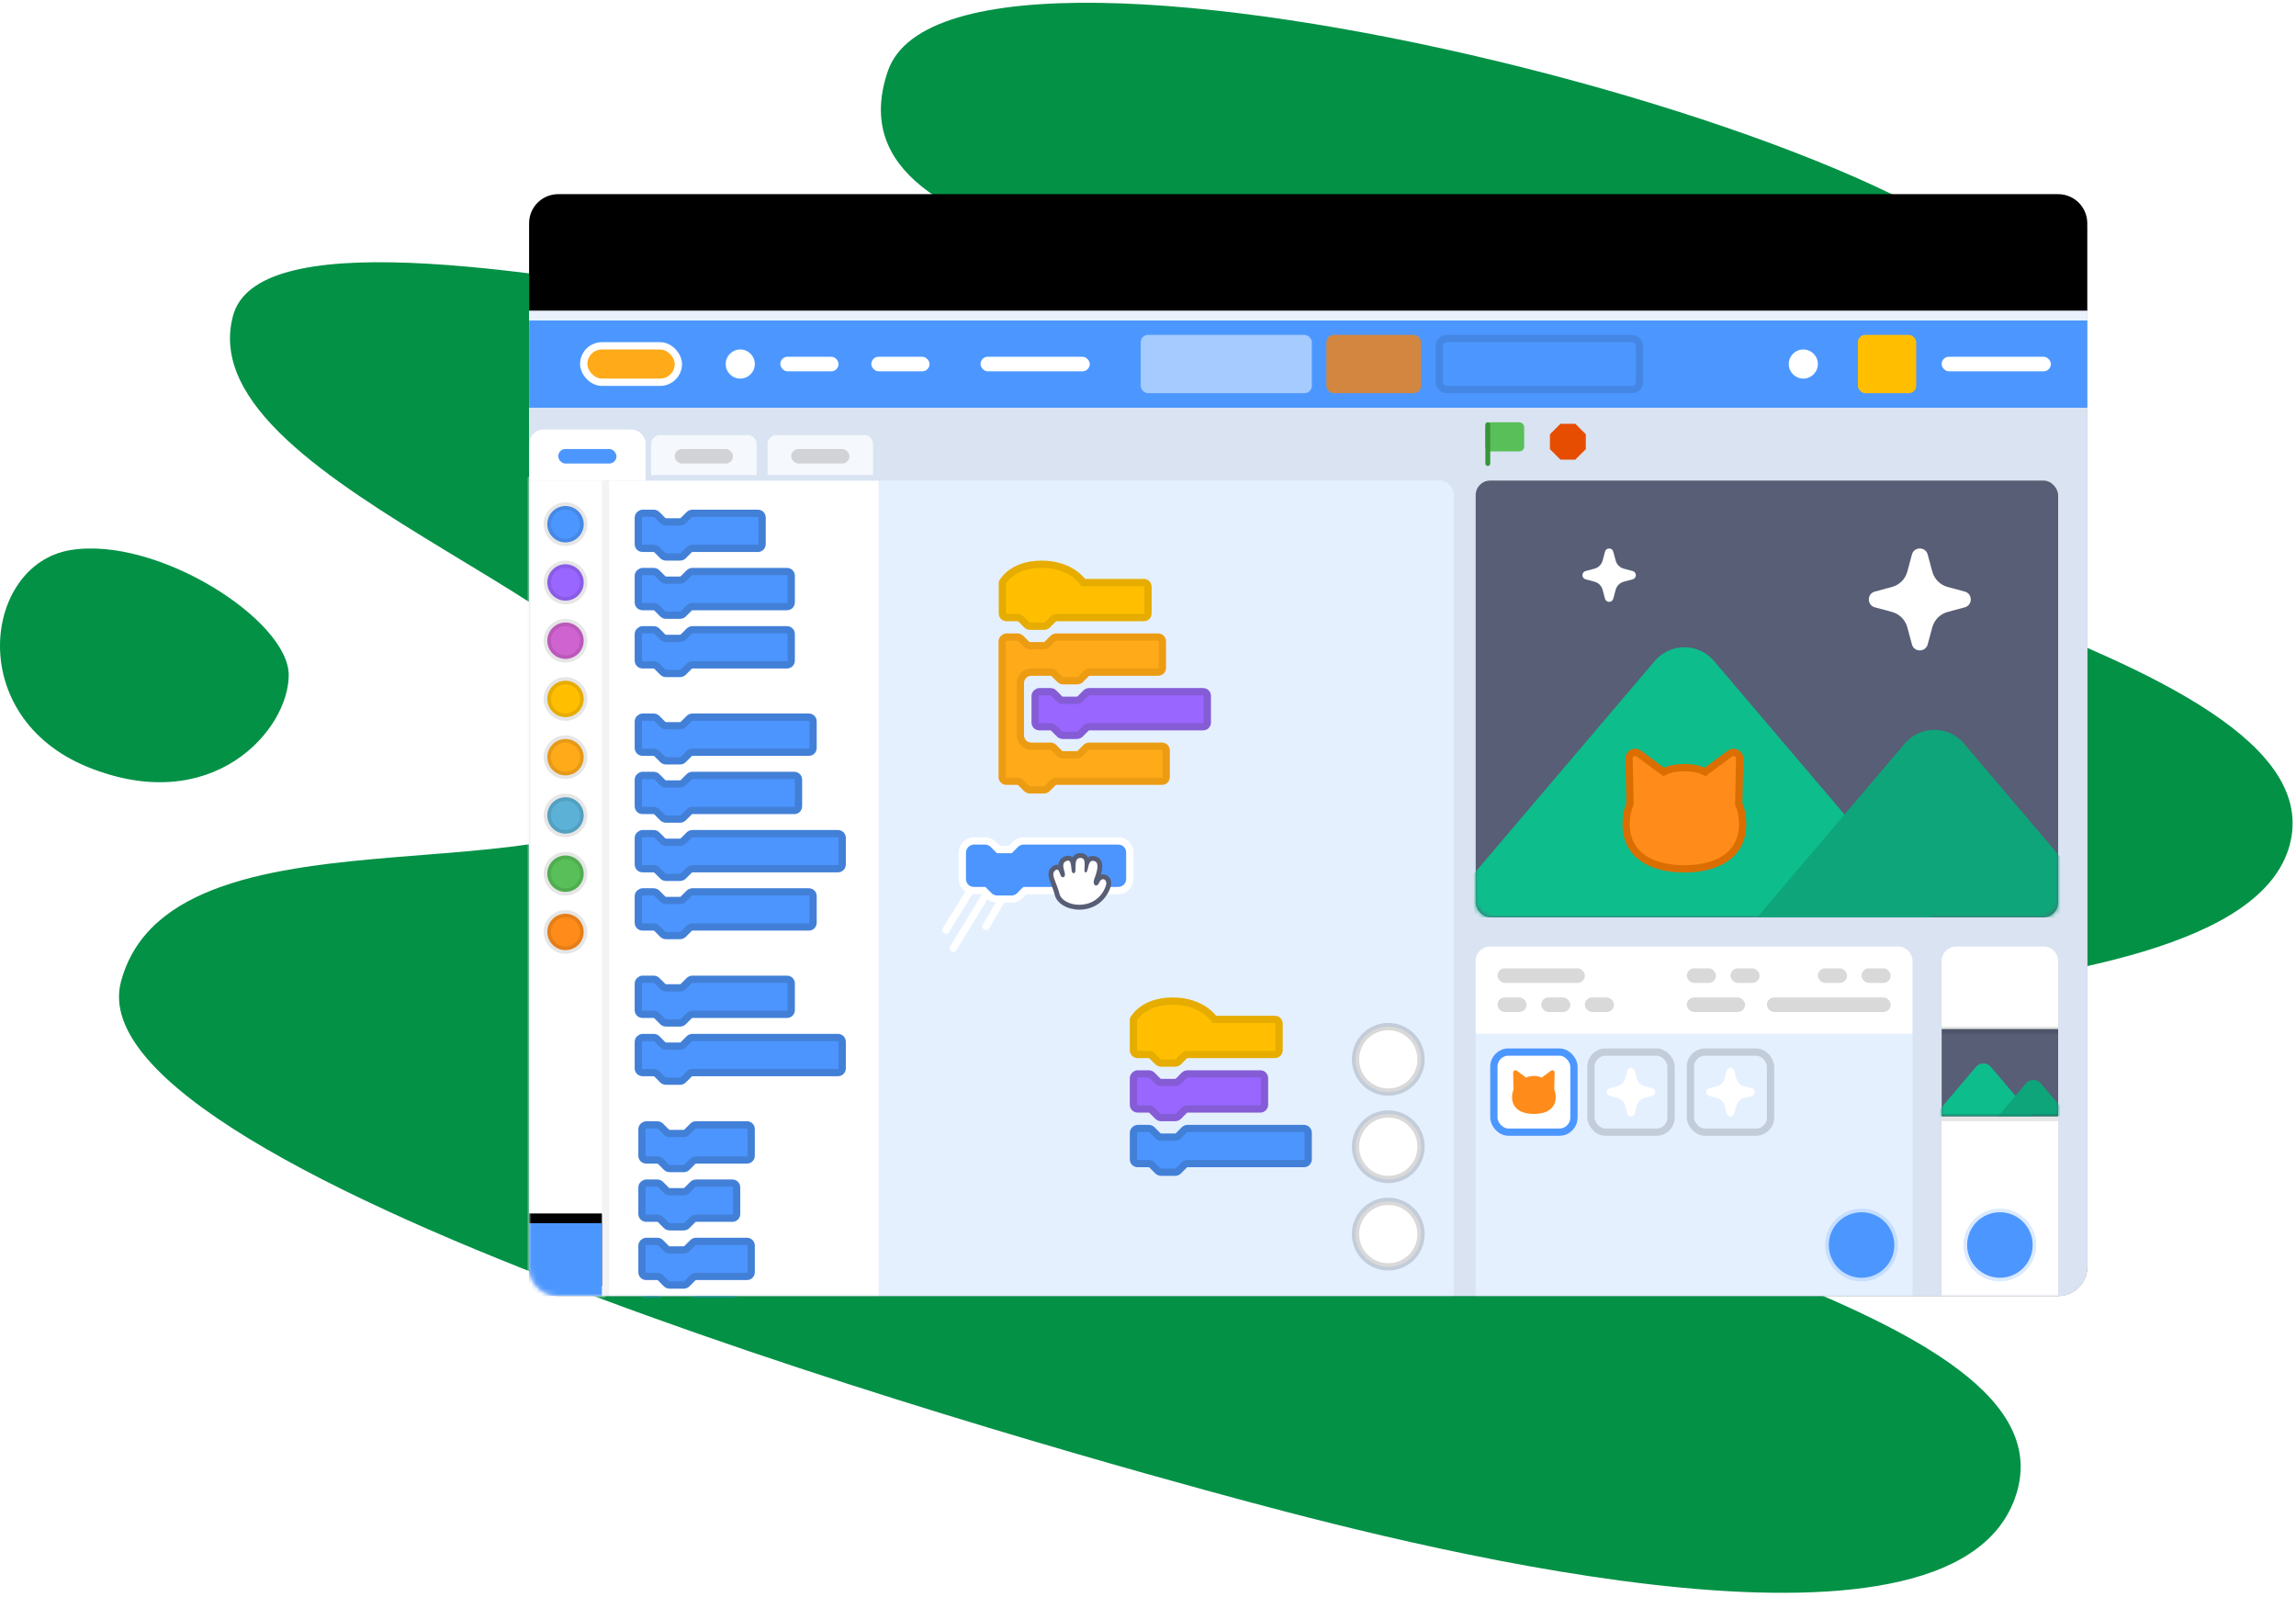 <?xml version="1.0" encoding="utf-8"?>
<svg viewBox="0 0 473 329" width="473" height="329" xmlns="http://www.w3.org/2000/svg">
  <defs>
    <filter x="-9.3%" y="-13.3%" width="118.7%" height="126.7%" filterUnits="objectBoundingBox" id="filter-2">
      <feMorphology radius="2" operator="dilate" in="SourceAlpha" result="shadowSpreadOuter1"/>
      <feOffset dx="0" dy="0" in="shadowSpreadOuter1" result="shadowOffsetOuter1"/>
      <feGaussianBlur stdDeviation="8" in="shadowOffsetOuter1" result="shadowBlurOuter1"/>
      <feColorMatrix values="0 0 0 0 0   0 0 0 0 0   0 0 0 0 0  0 0 0 0.2 0" type="matrix" in="shadowBlurOuter1"/>
    </filter>
    <filter x="-6.7%" y="-20.0%" width="113.3%" height="126.7%" filterUnits="objectBoundingBox" id="filter-7">
      <feOffset dx="0" dy="-2" in="SourceAlpha" result="shadowOffsetOuter1"/>
      <feColorMatrix values="0 0 0 0 0.298   0 0 0 0 0.592   0 0 0 0 1  0 0 0 0.2 0" type="matrix" in="shadowOffsetOuter1"/>
    </filter>
    <filter x="-0.3%" y="-4.2%" width="100.6%" height="108.3%" filterUnits="objectBoundingBox" id="filter-15">
      <feOffset dx="0" dy="-2" in="SourceAlpha" result="shadowOffsetInner1"/>
      <feComposite in="shadowOffsetInner1" in2="SourceAlpha" operator="arithmetic" k2="-1" k3="1" result="shadowInnerInner1"/>
      <feColorMatrix values="0 0 0 0 0   0 0 0 0 0   0 0 0 0 0  0 0 0 0.15 0" type="matrix" in="shadowInnerInner1"/>
    </filter>
  </defs>
  <g id="Page-1" stroke="none" stroke-width="1" fill="none" fill-rule="evenodd">
    <g id="V1_Ideas-Page" transform="translate(-102, -2259)">
      <g id="Starter-Projects" transform="translate(102, 2259)">
        <g id="starter-projects-illustration">
          <path d="M182.884,14.707 C197.038,-27.092 425.475,34.117 417.181,65.068 C408.888,96.018 350.226,64.396 343.658,88.909 C337.089,113.422 482.794,132.68 471.701,174.082 C460.607,215.484 310.146,200.041 303.224,225.873 C296.303,251.706 426.458,266.547 415.643,306.909 C404.828,347.271 295.116,319.573 257.371,309.459 C219.626,299.345 14.078,242.721 24.93,202.218 C35.783,161.716 128.718,188.99 137,158.082 C145.282,127.174 38.314,101.217 48,65.068 C57.686,28.919 253.92,95.003 259.832,72.938 C265.745,50.872 168.73,56.505 182.884,14.707 Z M18.144,158.051 C-7.486,147.671 -3.376,116.341 14.445,113.342 C32.266,110.343 59.48,127.742 59.48,139.077 C59.48,150.413 43.775,168.43 18.144,158.051 Z" id="Path-15" style="fill: rgb(3, 145, 70);"/>
          <g id="Editor" transform="translate(109, 42)">
            <g id="Rectangle">
              <rect x="0" y="0" width="321" height="225" rx="6" transform="matrix(1, 0, 0, 1, 0, 0)" fill="black" fill-opacity="1" filter="url(#filter-2)"/>
              <rect x="0" y="0" width="321" height="225" rx="6" transform="matrix(1, 0, 0, 1, 0, 0)" fill="#FFFFFF" fill-rule="evenodd"/>
            </g>
            <g transform="translate(0, 42)">
              <mask id="mask-4" fill="white">
                <path d="M0,0 L321,0 L321,177.002 C321,180.315 318.321,183 314.998,183 L6.002,183 C2.687,183 0,180.307 0,177.002 L0,0 Z" transform="matrix(1, 0, 0, 1, 0, 0)"/>
              </mask>
              <path d="M0,0 L321,0 L321,177.002 C321,180.315 318.321,183 314.998,183 L6.002,183 C2.687,183 0,180.307 0,177.002 L0,0 Z" id="Editor-Container" transform="matrix(1, 0, 0, 1, 0, 0)" fill="#D9E3F2"/>
              <g id="Blocks" mask="url(#mask-4)">
                <g transform="translate(0, 4.5)">
                  <path d="M0,10.5 L187.5,10.5 C189.157,10.5 190.5,11.843 190.5,13.5 L190.5,178.5 L0,178.5 L0,10.5 Z" id="Workspace" stroke="none" fill="#E5F0FF"/>
                  <circle id="Add-Sprite" stroke-opacity="0.15" stroke="#000000" stroke-width="1.5" fill="#FFFFFF" cx="177" cy="165.75" r="6.75"/>
                  <circle id="Add-Sprite-Copy-2" stroke-opacity="0.15" stroke="#000000" stroke-width="1.5" fill="#FFFFFF" cx="177" cy="147.75" r="6.75"/>
                  <circle id="Add-Sprite-Copy-3" stroke-opacity="0.15" stroke="#000000" stroke-width="1.5" fill="#FFFFFF" cx="177" cy="129.75" r="6.75"/>
                  <g id="Block-Menu" stroke="none" stroke-width="1" fill="none" transform="translate(0, 10.5)">
                    <rect id="Blocks-Menu" fill="#FFFFFF" x="0" y="0" width="72" height="168"/>
                    <path d="M23.386,6.75 L25.665,6.75 C25.918,6.75 26.171,6.877 26.297,7.004 L27.563,8.271 C27.69,8.398 27.943,8.525 28.196,8.525 L31.108,8.525 C31.361,8.525 31.614,8.398 31.74,8.271 L33.006,7.004 C33.133,6.877 33.386,6.75 33.639,6.75 L47.116,6.75 C47.622,6.75 48.002,7.13 48.002,7.637 L48.002,13.088 C48.002,13.595 47.622,13.975 47.116,13.975 L33.639,13.975 C33.386,13.975 33.133,14.102 33.006,14.229 L31.74,15.496 C31.614,15.623 31.361,15.75 31.108,15.75 L28.196,15.75 C27.943,15.75 27.69,15.623 27.563,15.496 L26.297,14.229 C26.171,14.102 25.918,13.975 25.665,13.975 L23.386,13.975 C22.88,13.975 22.5,13.595 22.5,13.088 L22.5,7.637 C22.5,7.13 23.006,6.75 23.386,6.75 Z" id="Shape" stroke="#4280D7" stroke-width="1.5" fill="#4C95FF" fill-rule="nonzero"/>
                    <path d="M24.136,132.75 L26.415,132.75 C26.668,132.75 26.921,132.877 27.047,133.004 L28.313,134.271 C28.44,134.398 28.693,134.525 28.946,134.525 L31.858,134.525 C32.111,134.525 32.364,134.398 32.49,134.271 L33.756,133.004 C33.883,132.877 34.136,132.75 34.389,132.75 L44.866,132.75 C45.372,132.75 45.752,133.13 45.752,133.637 L45.752,139.088 C45.752,139.595 45.372,139.975 44.866,139.975 L34.389,139.975 C34.136,139.975 33.883,140.102 33.756,140.229 L32.49,141.496 C32.364,141.623 32.111,141.75 31.858,141.75 L28.946,141.75 C28.693,141.75 28.44,141.623 28.313,141.496 L27.047,140.229 C26.921,140.102 26.668,139.975 26.415,139.975 L24.136,139.975 C23.63,139.975 23.25,139.595 23.25,139.088 L23.25,133.637 C23.25,133.13 23.756,132.75 24.136,132.75 Z" id="Shape-Copy-4" stroke="#4280D7" stroke-width="1.5" fill="#4C95FF" fill-rule="nonzero"/>
                    <path d="M24.136,156.75 L26.415,156.75 C26.668,156.75 26.921,156.877 27.047,157.004 L28.313,158.271 C28.44,158.398 28.693,158.525 28.946,158.525 L31.858,158.525 C32.111,158.525 32.364,158.398 32.49,158.271 L33.756,157.004 C33.883,156.877 34.136,156.75 34.389,156.75 L44.866,156.75 C45.372,156.75 45.752,157.13 45.752,157.637 L45.752,163.088 C45.752,163.595 45.372,163.975 44.866,163.975 L34.389,163.975 C34.136,163.975 33.883,164.102 33.756,164.229 L32.49,165.496 C32.364,165.623 32.111,165.75 31.858,165.75 L28.946,165.75 C28.693,165.75 28.44,165.623 28.313,165.496 L27.047,164.229 C26.921,164.102 26.668,163.975 26.415,163.975 L24.136,163.975 C23.63,163.975 23.25,163.595 23.25,163.088 L23.25,157.637 C23.25,157.13 23.756,156.75 24.136,156.75 Z" id="Shape-Copy-6" stroke="#4280D7" stroke-width="1.5" fill="#4C95FF" fill-rule="nonzero"/>
                    <path d="M24.136,144.75 L26.415,144.75 C26.668,144.75 26.921,144.877 27.047,145.004 L28.313,146.271 C28.44,146.398 28.693,146.525 28.946,146.525 L31.858,146.525 C32.111,146.525 32.364,146.398 32.49,146.271 L33.756,145.004 C33.883,144.877 34.136,144.75 34.389,144.75 L41.866,144.75 C42.372,144.75 42.752,145.13 42.752,145.637 L42.752,151.088 C42.752,151.595 42.372,151.975 41.866,151.975 L34.389,151.975 C34.136,151.975 33.883,152.102 33.756,152.229 L32.49,153.496 C32.364,153.623 32.111,153.75 31.858,153.75 L28.946,153.75 C28.693,153.75 28.44,153.623 28.313,153.496 L27.047,152.229 C26.921,152.102 26.668,151.975 26.415,151.975 L24.136,151.975 C23.63,151.975 23.25,151.595 23.25,151.088 L23.25,145.637 C23.25,145.13 23.756,144.75 24.136,144.75 Z" id="Shape-Copy-5" stroke="#4280D7" stroke-width="1.5" fill="#4C95FF" fill-rule="nonzero"/>
                    <path d="M24.136,168.75 L26.415,168.75 C26.668,168.75 26.921,168.877 27.047,169.004 L28.313,170.271 C28.44,170.398 28.693,170.525 28.946,170.525 L31.858,170.525 C32.111,170.525 32.364,170.398 32.49,170.271 L33.756,169.004 C33.883,168.877 34.136,168.75 34.389,168.75 L41.866,168.75 C42.372,168.75 42.752,169.13 42.752,169.637 L42.752,175.088 C42.752,175.595 42.372,175.975 41.866,175.975 L34.389,175.975 C34.136,175.975 33.883,176.102 33.756,176.229 L32.49,177.496 C32.364,177.623 32.111,177.75 31.858,177.75 L28.946,177.75 C28.693,177.75 28.44,177.623 28.313,177.496 L27.047,176.229 C26.921,176.102 26.668,175.975 26.415,175.975 L24.136,175.975 C23.63,175.975 23.25,175.595 23.25,175.088 L23.25,169.637 C23.25,169.13 23.756,168.75 24.136,168.75 Z" id="Shape-Copy-12" stroke="#4C95FF" stroke-width="1.5" fill="#4C95FF" fill-rule="nonzero"/>
                    <path d="M23.386,18.75 L25.665,18.75 C25.918,18.75 26.171,18.877 26.297,19.004 L27.563,20.271 C27.69,20.398 27.943,20.525 28.196,20.525 L31.108,20.525 C31.361,20.525 31.614,20.398 31.74,20.271 L33.006,19.004 C33.133,18.877 33.386,18.75 33.639,18.75 L53.116,18.75 C53.622,18.75 54.002,19.13 54.002,19.637 L54.002,25.088 C54.002,25.595 53.622,25.975 53.116,25.975 L33.639,25.975 C33.386,25.975 33.133,26.102 33.006,26.229 L31.74,27.496 C31.614,27.623 31.361,27.75 31.108,27.75 L28.196,27.75 C27.943,27.75 27.69,27.623 27.563,27.496 L26.297,26.229 C26.171,26.102 25.918,25.975 25.665,25.975 L23.386,25.975 C22.88,25.975 22.5,25.595 22.5,25.088 L22.5,19.637 C22.5,19.13 23.006,18.75 23.386,18.75 Z" id="Shape-Copy" stroke="#4280D7" stroke-width="1.5" fill="#4C95FF" fill-rule="nonzero"/>
                    <path d="M23.386,30.75 L25.665,30.75 C25.918,30.75 26.171,30.877 26.297,31.004 L27.563,32.271 C27.69,32.398 27.943,32.525 28.196,32.525 L31.108,32.525 C31.361,32.525 31.614,32.398 31.74,32.271 L33.006,31.004 C33.133,30.877 33.386,30.75 33.639,30.75 L53.116,30.75 C53.622,30.75 54.002,31.13 54.002,31.637 L54.002,37.088 C54.002,37.595 53.622,37.975 53.116,37.975 L33.639,37.975 C33.386,37.975 33.133,38.102 33.006,38.229 L31.74,39.496 C31.614,39.623 31.361,39.75 31.108,39.75 L28.196,39.75 C27.943,39.75 27.69,39.623 27.563,39.496 L26.297,38.229 C26.171,38.102 25.918,37.975 25.665,37.975 L23.386,37.975 C22.88,37.975 22.5,37.595 22.5,37.088 L22.5,31.637 C22.5,31.13 23.006,30.75 23.386,30.75 Z" id="Shape-Copy-2" stroke="#4280D7" stroke-width="1.5" fill="#4C95FF" fill-rule="nonzero"/>
                    <path d="M23.386,102.75 L25.665,102.75 C25.918,102.75 26.171,102.877 26.297,103.004 L27.563,104.271 C27.69,104.398 27.943,104.525 28.196,104.525 L31.108,104.525 C31.361,104.525 31.614,104.398 31.74,104.271 L33.006,103.004 C33.133,102.877 33.386,102.75 33.639,102.75 L53.116,102.75 C53.622,102.75 54.002,103.13 54.002,103.637 L54.002,109.088 C54.002,109.595 53.622,109.975 53.116,109.975 L33.639,109.975 C33.386,109.975 33.133,110.102 33.006,110.229 L31.74,111.496 C31.614,111.623 31.361,111.75 31.108,111.75 L28.196,111.75 C27.943,111.75 27.69,111.623 27.563,111.496 L26.297,110.229 C26.171,110.102 25.918,109.975 25.665,109.975 L23.386,109.975 C22.88,109.975 22.5,109.595 22.5,109.088 L22.5,103.637 C22.5,103.13 23.006,102.75 23.386,102.75 Z" id="Shape-Copy-3" stroke="#4280D7" stroke-width="1.5" fill="#4C95FF" fill-rule="nonzero"/>
                    <path d="M91.875,82.875 L85.875,92.625" id="Line-4" stroke="#FFFFFF" stroke-width="1.5" stroke-linecap="round" stroke-linejoin="round"/>
                    <path d="M95.625,82.875 L87.375,96.375" id="Line-4-Copy" stroke="#FFFFFF" stroke-width="1.5" stroke-linecap="round" stroke-linejoin="round"/>
                    <path d="M99.375,82.875 L94.125,91.875" id="Line-4-Copy-2" stroke="#FFFFFF" stroke-width="1.5" stroke-linecap="round" stroke-linejoin="round"/>
                    <g id="Shape-Copy-16" fill-rule="nonzero">
                      <path d="M91.636,75.75 L93.915,75.75 C94.168,75.75 94.421,75.877 94.547,76.004 L95.813,77.271 C95.94,77.398 96.193,77.525 96.446,77.525 L99.358,77.525 C99.611,77.525 99.864,77.398 99.99,77.271 L101.256,76.004 C101.383,75.877 101.636,75.75 101.889,75.75 L121.366,75.75 C121.872,75.75 122.252,76.13 122.252,76.637 L122.252,82.088 C122.252,82.595 121.872,82.975 121.366,82.975 L101.889,82.975 C101.636,82.975 101.383,83.102 101.256,83.229 L99.99,84.496 C99.864,84.623 99.611,84.75 99.358,84.75 L96.446,84.75 C96.193,84.75 95.94,84.623 95.813,84.496 L94.547,83.229 C94.421,83.102 94.168,82.975 93.915,82.975 L91.636,82.975 C91.13,82.975 90.75,82.595 90.75,82.088 L90.75,76.637 C90.75,76.13 91.256,75.75 91.636,75.75 Z" transform="matrix(1, 0, 0, 1, 0, 0)" fill="#4C95FF"/>
                      <path stroke="#FFFFFF" stroke-width="2.25" d="M96.533,76.4 L99.271,76.4 L100.46,75.209 C100.81,74.858 101.353,74.625 101.889,74.625 L121.366,74.625 C122.494,74.625 123.377,75.509 123.377,76.637 L123.377,82.088 C123.377,83.216 122.494,84.1 121.366,84.1 L101.976,84.1 L100.786,85.291 C100.436,85.642 99.893,85.875 99.358,85.875 L96.446,85.875 C95.91,85.875 95.367,85.642 95.017,85.291 L93.828,84.1 L91.636,84.1 C90.508,84.1 89.625,83.216 89.625,82.088 L89.625,76.637 C89.625,75.524 90.613,74.625 91.636,74.625 L93.915,74.625 C94.45,74.625 94.993,74.858 95.343,75.209 L96.533,76.4 Z"/>
                      <path d="M91.636,75.75 L93.915,75.75 C94.168,75.75 94.421,75.877 94.547,76.004 L95.813,77.271 C95.94,77.398 96.193,77.525 96.446,77.525 L99.358,77.525 C99.611,77.525 99.864,77.398 99.99,77.271 L101.256,76.004 C101.383,75.877 101.636,75.75 101.889,75.75 L121.366,75.75 C121.872,75.75 122.252,76.13 122.252,76.637 L122.252,82.088 C122.252,82.595 121.872,82.975 121.366,82.975 L101.889,82.975 C101.636,82.975 101.383,83.102 101.256,83.229 L99.99,84.496 C99.864,84.623 99.611,84.75 99.358,84.75 L96.446,84.75 C96.193,84.75 95.94,84.623 95.813,84.496 L94.547,83.229 C94.421,83.102 94.168,82.975 93.915,82.975 L91.636,82.975 C91.13,82.975 90.75,82.595 90.75,82.088 L90.75,76.637 C90.75,76.13 91.256,75.75 91.636,75.75 Z" transform="matrix(1, 0, 0, 1, 0, 0)" stroke="#4C95FF" stroke-width="1.5"/>
                    </g>
                    <g id="hand" transform="translate(107, 76.75)">
                      <path d="M6.357,11.158 C4.093,11.158 2.169,10.049 1.783,8.52 C1.578,7.712 1.3,7.006 1.055,6.383 C0.536,5.061 0.087,3.921 1.108,3.155 C1.336,2.985 1.553,2.902 1.772,2.902 C2.425,2.902 2.656,3.557 2.825,4.037 C2.83,4.052 2.836,4.067 2.842,4.084 C2.812,3.97 2.78,3.851 2.754,3.759 C2.546,2.999 2.198,1.727 3.478,1.177 C3.671,1.093 3.849,1.053 4.021,1.053 C4.714,1.053 4.976,1.622 5.098,2.221 C5.166,1.412 5.444,0.5 6.601,0.5 C7.086,0.5 7.38,0.706 7.542,0.879 C7.806,1.16 7.911,1.546 7.945,1.953 C8.154,1.482 8.495,1.094 9.114,1.094 C9.308,1.094 9.517,1.137 9.734,1.225 C11.322,1.862 10.292,4.495 9.954,5.361 C9.773,5.823 9.812,6.091 9.849,6.185 C9.854,6.135 9.938,6.035 10.017,5.838 C10.253,5.241 10.71,4.886 11.238,4.886 C11.608,4.886 11.945,5.066 12.165,5.382 C12.455,5.798 12.49,6.388 12.262,7.002 C11.296,9.604 9.088,11.158 6.358,11.158 L6.357,11.158 Z" id="Fill-1" fill="#FFFFFF"/>
                      <path d="M6.601,-0 C5.744,-0 5.249,0.383 4.964,0.884 C4.735,0.682 4.43,0.553 4.021,0.553 L4.02,0.553 C3.783,0.553 3.533,0.608 3.28,0.718 C2.38,1.104 2.098,1.777 2.06,2.431 C1.971,2.412 1.875,2.402 1.772,2.402 C1.445,2.402 1.121,2.521 0.809,2.756 C-0.518,3.749 0.071,5.245 0.59,6.565 C0.83,7.175 1.101,7.865 1.298,8.644 C1.74,10.39 3.868,11.658 6.357,11.658 C9.306,11.658 11.688,9.982 12.73,7.176 C13.016,6.407 12.96,5.649 12.576,5.097 C12.266,4.651 11.766,4.386 11.238,4.386 C11.086,4.386 10.938,4.406 10.796,4.447 C11.372,2.464 11.079,1.226 9.92,0.762 C9.643,0.65 9.372,0.594 9.114,0.594 C8.721,0.594 8.409,0.706 8.16,0.884 C8.091,0.761 8.008,0.645 7.907,0.537 C7.677,0.292 7.264,-0 6.601,-0 M6.601,1 C8.121,1 7.045,3.782 7.559,3.97 C7.598,3.983 7.633,3.989 7.665,3.989 C8.288,3.989 7.984,1.594 9.114,1.594 C9.24,1.594 9.384,1.624 9.548,1.689 C10.457,2.054 10.076,3.676 9.488,5.179 C9.119,6.122 9.406,6.692 9.793,6.692 C10.028,6.692 10.298,6.484 10.481,6.022 C10.656,5.582 10.957,5.386 11.238,5.386 C11.709,5.386 12.123,5.938 11.793,6.828 C10.763,9.603 8.452,10.658 6.357,10.658 C4.383,10.658 2.601,9.72 2.268,8.398 C1.633,5.889 0.331,4.362 1.408,3.556 C1.552,3.448 1.671,3.402 1.772,3.402 C2.368,3.402 2.338,4.993 2.923,4.993 C2.956,4.993 2.991,4.987 3.028,4.978 C4.205,4.64 2.058,2.332 3.675,1.636 C3.808,1.579 3.922,1.553 4.021,1.553 C5.007,1.553 4.426,4.156 5.163,4.156 C5.174,4.156 5.185,4.156 5.197,4.154 C6.1,4.062 4.846,1 6.601,1" id="Fill-3" fill="#575E75"/>
                    </g>
                    <path d="M23.386,48.75 L25.665,48.75 C25.918,48.75 26.171,48.877 26.297,49.004 L27.563,50.271 C27.69,50.398 27.943,50.525 28.196,50.525 L31.108,50.525 C31.361,50.525 31.614,50.398 31.74,50.271 L33.006,49.004 C33.133,48.877 33.386,48.75 33.639,48.75 L57.616,48.75 C58.122,48.75 58.502,49.13 58.502,49.637 L58.502,55.088 C58.502,55.595 58.122,55.975 57.616,55.975 L33.639,55.975 C33.386,55.975 33.133,56.102 33.006,56.229 L31.74,57.496 C31.614,57.623 31.361,57.75 31.108,57.75 L28.196,57.75 C27.943,57.75 27.69,57.623 27.563,57.496 L26.297,56.229 C26.171,56.102 25.918,55.975 25.665,55.975 L23.386,55.975 C22.88,55.975 22.5,55.595 22.5,55.088 L22.5,49.637 C22.5,49.13 23.006,48.75 23.386,48.75 Z" id="Shape-Copy-7" stroke="#4280D7" stroke-width="1.5" fill="#4C95FF" fill-rule="nonzero"/>
                    <path d="M23.386,84.75 L25.665,84.75 C25.918,84.75 26.171,84.877 26.297,85.004 L27.563,86.271 C27.69,86.398 27.943,86.525 28.196,86.525 L31.108,86.525 C31.361,86.525 31.614,86.398 31.74,86.271 L33.006,85.004 C33.133,84.877 33.386,84.75 33.639,84.75 L57.616,84.75 C58.122,84.75 58.502,85.13 58.502,85.637 L58.502,91.088 C58.502,91.595 58.122,91.975 57.616,91.975 L33.639,91.975 C33.386,91.975 33.133,92.102 33.006,92.229 L31.74,93.496 C31.614,93.623 31.361,93.75 31.108,93.75 L28.196,93.75 C27.943,93.75 27.69,93.623 27.563,93.496 L26.297,92.229 C26.171,92.102 25.918,91.975 25.665,91.975 L23.386,91.975 C22.88,91.975 22.5,91.595 22.5,91.088 L22.5,85.637 C22.5,85.13 23.006,84.75 23.386,84.75 Z" id="Shape-Copy-10" stroke="#4280D7" stroke-width="1.5" fill="#4C95FF" fill-rule="nonzero"/>
                    <path d="M125.386,133.5 L127.665,133.5 C127.918,133.5 128.171,133.627 128.297,133.754 L129.563,135.021 C129.69,135.148 129.943,135.275 130.196,135.275 L133.108,135.275 C133.361,135.275 133.614,135.148 133.74,135.021 L135.006,133.754 C135.133,133.627 135.386,133.5 135.639,133.5 L159.616,133.5 C160.122,133.5 160.502,133.88 160.502,134.387 L160.502,139.838 C160.502,140.345 160.122,140.725 159.616,140.725 L135.639,140.725 C135.386,140.725 135.133,140.852 135.006,140.979 L133.74,142.246 C133.614,142.373 133.361,142.5 133.108,142.5 L130.196,142.5 C129.943,142.5 129.69,142.373 129.563,142.246 L128.297,140.979 C128.171,140.852 127.918,140.725 127.665,140.725 L125.386,140.725 C124.88,140.725 124.5,140.345 124.5,139.838 L124.5,134.387 C124.5,133.88 125.006,133.5 125.386,133.5 Z" id="Shape-Copy-13" stroke="#4280D7" stroke-width="1.5" fill="#4C95FF" fill-rule="nonzero"/>
                    <path d="M125.386,122.25 L127.665,122.25 C127.918,122.25 128.171,122.377 128.297,122.504 L129.563,123.771 C129.69,123.898 129.943,124.025 130.196,124.025 L133.108,124.025 C133.361,124.025 133.614,123.898 133.74,123.771 L135.006,122.504 C135.133,122.377 135.386,122.25 135.639,122.25 L150.616,122.25 C151.122,122.25 151.502,122.63 151.502,123.137 L151.502,128.588 C151.502,129.095 151.122,129.475 150.616,129.475 L135.639,129.475 C135.386,129.475 135.133,129.602 135.006,129.729 L133.74,130.996 C133.614,131.123 133.361,131.25 133.108,131.25 L130.196,131.25 C129.943,131.25 129.69,131.123 129.563,130.996 L128.297,129.729 C128.171,129.602 127.918,129.475 127.665,129.475 L125.386,129.475 C124.88,129.475 124.5,129.095 124.5,128.588 L124.5,123.137 C124.5,122.63 125.006,122.25 125.386,122.25 Z" id="Shape-Copy-14" stroke="#855CD6" stroke-width="1.5" fill="#9966FF" fill-rule="nonzero"/>
                    <path d="M101.21,41.725 L101.21,52.483 C101.21,53.725 102.217,54.733 103.46,54.733 L107.415,54.733 C107.668,54.733 107.921,54.86 108.047,54.986 L109.313,56.254 C109.44,56.381 109.693,56.507 109.946,56.507 L112.858,56.507 C113.111,56.507 113.364,56.381 113.49,56.254 L114.756,54.986 C114.883,54.86 115.136,54.733 115.389,54.733 L130.366,54.733 C130.872,54.733 131.252,55.113 131.252,55.62 L131.252,61.071 C131.252,61.578 130.872,61.958 130.366,61.958 L108.599,61.958 C108.346,61.958 108.092,62.085 107.966,62.212 L106.7,63.479 C106.573,63.606 106.32,63.733 106.067,63.733 L103.156,63.733 C102.903,63.733 102.649,63.606 102.523,63.479 L101.257,62.212 C101.13,62.085 100.877,61.958 100.624,61.958 L98.346,61.958 C97.839,61.958 97.46,61.578 97.46,61.071 L97.46,33.137 C97.46,32.63 97.966,32.25 98.346,32.25 L100.624,32.25 C100.877,32.25 101.13,32.377 101.257,32.504 L102.523,33.771 C102.649,33.898 102.903,34.025 103.156,34.025 L106.067,34.025 C106.32,34.025 106.573,33.898 106.7,33.771 L107.966,32.504 C108.092,32.377 108.346,32.25 108.599,32.25 L129.575,32.25 C130.082,32.25 130.461,32.63 130.461,33.137 L130.461,38.588 C130.461,39.095 130.082,39.475 129.575,39.475 L115.46,39.475 C115.206,39.475 114.953,39.602 114.827,39.729 L113.561,40.996 C113.434,41.123 113.181,41.25 112.928,41.25 L110.017,41.25 C109.763,41.25 109.51,41.123 109.384,40.996 L108.118,39.729 C107.991,39.602 107.738,39.475 107.485,39.475 L103.46,39.475 C102.217,39.475 101.21,40.483 101.21,41.725 Z" id="Path" stroke="#EC9C13" stroke-width="1.5" fill="#FFAB19" fill-rule="nonzero"/>
                    <path d="M105.136,43.5 L107.415,43.5 C107.668,43.5 107.921,43.627 108.047,43.754 L109.313,45.021 C109.44,45.148 109.693,45.275 109.946,45.275 L112.858,45.275 C113.111,45.275 113.364,45.148 113.49,45.021 L114.756,43.754 C114.883,43.627 115.136,43.5 115.389,43.5 L138.836,43.5 C139.343,43.5 139.722,43.88 139.722,44.387 L139.722,49.838 C139.722,50.345 139.343,50.725 138.836,50.725 L115.389,50.725 C115.136,50.725 114.883,50.852 114.756,50.979 L113.49,52.246 C113.364,52.373 113.111,52.5 112.858,52.5 L109.946,52.5 C109.693,52.5 109.44,52.373 109.313,52.246 L108.047,50.979 C107.921,50.852 107.668,50.725 107.415,50.725 L105.136,50.725 C104.63,50.725 104.25,50.345 104.25,49.838 L104.25,44.387 C104.25,43.88 104.756,43.5 105.136,43.5 Z" id="Shape-Copy-20" stroke="#855CD6" stroke-width="1.5" fill="#9966FF" fill-rule="nonzero"/>
                    <path d="M132.577,107.25 C138.802,107.25 141.156,111.017 141.156,111.017 L153.616,111.017 C154.122,111.017 154.502,111.397 154.502,111.905 L154.502,117.355 C154.502,117.862 154.122,118.243 153.616,118.243 L135.639,118.243 C135.386,118.243 135.133,118.369 135.006,118.496 L133.74,119.764 C133.614,119.89 133.361,120.017 133.108,120.017 L130.196,120.017 C129.943,120.017 129.69,119.89 129.563,119.764 L128.297,118.496 C128.171,118.369 127.918,118.243 127.665,118.243 L125.386,118.243 C124.88,118.243 124.5,117.862 124.5,117.355 L124.5,111.017 C124.5,111.017 126.352,107.25 132.577,107.25 Z" id="Shape-Copy-15" stroke="#E6AC00" stroke-width="1.5" fill="#FFBF00" fill-rule="nonzero"/>
                    <path d="M105.577,17.25 C111.802,17.25 114.156,21.017 114.156,21.017 L126.616,21.017 C127.122,21.017 127.502,21.397 127.502,21.905 L127.502,27.355 C127.502,27.862 127.122,28.243 126.616,28.243 L108.639,28.243 C108.386,28.243 108.133,28.369 108.006,28.496 L106.74,29.764 C106.614,29.89 106.361,30.017 106.108,30.017 L103.196,30.017 C102.943,30.017 102.69,29.89 102.563,29.764 L101.297,28.496 C101.171,28.369 100.918,28.243 100.665,28.243 L98.386,28.243 C97.88,28.243 97.5,27.862 97.5,27.355 L97.5,21.017 C97.5,21.017 99.352,17.25 105.577,17.25 Z" id="Shape-Copy-19" stroke="#E6AC00" stroke-width="1.5" fill="#FFBF00" fill-rule="nonzero"/>
                    <path d="M23.386,72.75 L25.665,72.75 C25.918,72.75 26.171,72.877 26.297,73.004 L27.563,74.271 C27.69,74.398 27.943,74.525 28.196,74.525 L31.108,74.525 C31.361,74.525 31.614,74.398 31.74,74.271 L33.006,73.004 C33.133,72.877 33.386,72.75 33.639,72.75 L63.616,72.75 C64.122,72.75 64.502,73.13 64.502,73.637 L64.502,79.088 C64.502,79.595 64.122,79.975 63.616,79.975 L33.639,79.975 C33.386,79.975 33.133,80.102 33.006,80.229 L31.74,81.496 C31.614,81.623 31.361,81.75 31.108,81.75 L28.196,81.75 C27.943,81.75 27.69,81.623 27.563,81.496 L26.297,80.229 C26.171,80.102 25.918,79.975 25.665,79.975 L23.386,79.975 C22.88,79.975 22.5,79.595 22.5,79.088 L22.5,73.637 C22.5,73.13 23.006,72.75 23.386,72.75 Z" id="Shape-Copy-9" stroke="#4280D7" stroke-width="1.5" fill="#4C95FF" fill-rule="nonzero"/>
                    <path d="M23.386,114.75 L25.665,114.75 C25.918,114.75 26.171,114.877 26.297,115.004 L27.563,116.271 C27.69,116.398 27.943,116.525 28.196,116.525 L31.108,116.525 C31.361,116.525 31.614,116.398 31.74,116.271 L33.006,115.004 C33.133,114.877 33.386,114.75 33.639,114.75 L63.616,114.75 C64.122,114.75 64.502,115.13 64.502,115.637 L64.502,121.088 C64.502,121.595 64.122,121.975 63.616,121.975 L33.639,121.975 C33.386,121.975 33.133,122.102 33.006,122.229 L31.74,123.496 C31.614,123.623 31.361,123.75 31.108,123.75 L28.196,123.75 C27.943,123.75 27.69,123.623 27.563,123.496 L26.297,122.229 C26.171,122.102 25.918,121.975 25.665,121.975 L23.386,121.975 C22.88,121.975 22.5,121.595 22.5,121.088 L22.5,115.637 C22.5,115.13 23.006,114.75 23.386,114.75 Z" id="Shape-Copy-11" stroke="#4280D7" stroke-width="1.5" fill="#4C95FF" fill-rule="nonzero"/>
                    <path d="M23.386,60.75 L25.665,60.75 C25.918,60.75 26.171,60.877 26.297,61.004 L27.563,62.271 C27.69,62.398 27.943,62.525 28.196,62.525 L31.108,62.525 C31.361,62.525 31.614,62.398 31.74,62.271 L33.006,61.004 C33.133,60.877 33.386,60.75 33.639,60.75 L54.616,60.75 C55.122,60.75 55.502,61.13 55.502,61.637 L55.502,67.088 C55.502,67.595 55.122,67.975 54.616,67.975 L33.639,67.975 C33.386,67.975 33.133,68.102 33.006,68.229 L31.74,69.496 C31.614,69.623 31.361,69.75 31.108,69.75 L28.196,69.75 C27.943,69.75 27.69,69.623 27.563,69.496 L26.297,68.229 C26.171,68.102 25.918,67.975 25.665,67.975 L23.386,67.975 C22.88,67.975 22.5,67.595 22.5,67.088 L22.5,61.637 C22.5,61.13 23.006,60.75 23.386,60.75 Z" id="Shape-Copy-8" stroke="#4280D7" stroke-width="1.5" fill="#4C95FF" fill-rule="nonzero"/>
                  </g>
                  <g id="Category-Menu" stroke="none" stroke-width="1" fill="none" transform="translate(0, 10.5)">
                    <rect stroke-opacity="0.05" stroke="#000000" stroke-width="1.5" fill="#FFFFFF" x="-0.75" y="-0.75" width="16.5" height="169.5"/>
                    <g id="Rectangle-4">
                      <rect x="0" y="153" width="15" height="15" transform="matrix(1, 0, 0, 1, 0, 0)" fill="black" fill-opacity="1" filter="url(#filter-7)"/>
                      <rect x="0" y="153" width="15" height="15" transform="matrix(1, 0, 0, 1, 0, 0)" fill="#4C97FF" fill-rule="evenodd"/>
                    </g>
                    <circle id="Data" stroke-opacity="0.1" stroke="#000000" stroke-width="1.5" fill="#FF8C1A" cx="7.5" cy="93" r="3.75"/>
                    <circle id="Operators" stroke-opacity="0.1" stroke="#000000" stroke-width="1.5" fill="#59C059" cx="7.5" cy="81" r="3.75"/>
                    <circle id="Sensing" stroke-opacity="0.1" stroke="#000000" stroke-width="1.5" fill="#5CB1D6" cx="7.5" cy="69" r="3.75"/>
                    <circle id="Control" stroke-opacity="0.1" stroke="#000000" stroke-width="1.5" fill="#FFAB19" cx="7.5" cy="57" r="3.75"/>
                    <circle id="Events" stroke-opacity="0.1" stroke="#000000" stroke-width="1.5" fill="#FFBF00" cx="7.5" cy="45" r="3.75"/>
                    <circle id="Sounds" stroke-opacity="0.1" stroke="#000000" stroke-width="1.5" fill="#CF63CF" cx="7.5" cy="33" r="3.75"/>
                    <circle id="Looks" stroke-opacity="0.1" stroke="#000000" stroke-width="1.5" fill="#9966FF" cx="7.5" cy="21" r="3.75"/>
                    <circle id="Motion" stroke-opacity="0.1" stroke="#000000" stroke-width="1.5" fill="#4C97FF" cx="7.5" cy="9" r="3.75"/>
                  </g>
                  <g id="Workspace-Tabs" stroke="none" stroke-width="1" fill="none">
                    <g id="Blocks-off">
                      <path d="M0.562,9.938 L23.438,9.938 L23.438,3.009 C23.438,1.66 22.348,0.562 21.009,0.562 L2.991,0.562 C1.652,0.562 0.562,1.658 0.562,3.009 L0.562,9.938 Z" id="Costumes-Tab" stroke="#E6EBF2" stroke-width="1.125" fill-opacity="0.75" fill="#FFFFFF"/>
                      <rect id="Costumes" fill-opacity="0.1" fill="#000000" x="6" y="4.5" width="12" height="3" rx="1.5"/>
                    </g>
                    <g id="Blocks-on">
                      <path d="M0,3.009 C0,1.347 1.342,0 2.991,0 L21.009,0 C22.661,0 24,1.351 24,3.009 L24,10.5 L0,10.5 L0,3.009 Z" id="Blocks-Tab" fill="#FFFFFF"/>
                      <rect id="Blocks" fill="#4C97FF" x="6" y="4" width="12" height="3" rx="1.5"/>
                    </g>
                    <g id="Costumes-off" transform="translate(24, 0)">
                      <path d="M0.562,9.938 L23.438,9.938 L23.438,3.009 C23.438,1.66 22.348,0.562 21.009,0.562 L2.991,0.562 C1.652,0.562 0.562,1.658 0.562,3.009 L0.562,9.938 Z" id="Costumes-Tab" stroke="#D9E3F2" stroke-width="1.125" fill-opacity="0.75" fill="#FFFFFF"/>
                      <rect id="Costumes" fill-opacity="0.15" fill="#000000" x="6" y="4" width="12" height="3" rx="1.5"/>
                    </g>
                    <g id="Sounds-off" transform="translate(48, 0)">
                      <path d="M0.562,9.938 L23.438,9.938 L23.438,3.009 C23.438,1.66 22.348,0.562 21.009,0.562 L2.991,0.562 C1.652,0.562 0.562,1.658 0.562,3.009 L0.562,9.938 Z" id="Sounds-Tab" stroke="#D9E3F2" stroke-width="1.125" fill-opacity="0.75" fill="#FFFFFF"/>
                      <rect id="Sounds" fill-opacity="0.15" fill="#000000" x="6" y="4" width="12" height="3" rx="1.5"/>
                    </g>
                  </g>
                </g>
              </g>
              <g id="Stage" mask="url(#mask-4)">
                <g transform="translate(195, 15)">
                  <rect id="Stage" x="0" y="0" width="120" height="90" rx="3" transform="matrix(1, 0, 0, 1, 0, 0)" stroke="none" fill="#FFFFFF" fill-rule="evenodd"/>
                  <mask id="mask-11" fill="white">
                    <rect x="0" y="0" width="120" height="90" rx="3" transform="matrix(1, 0, 0, 1, 0, 0)"/>
                  </mask>
                  <rect id="Stage" x="0" y="0" width="120" height="90" rx="3" transform="matrix(1, 0, 0, 1, 0, 0)" stroke="none" fill="#575E75" fill-rule="evenodd"/>
                  <path d="M24.494,18.153 C25.304,17.936 25.936,17.304 26.153,16.494 L26.648,14.653 C26.883,13.782 28.118,13.782 28.352,14.653 L28.848,16.494 C29.065,17.304 29.698,17.936 30.506,18.153 L32.347,18.648 C33.218,18.883 33.218,20.118 32.347,20.353 L30.506,20.848 C29.698,21.065 29.065,21.698 28.848,22.506 L28.352,24.347 C28.118,25.218 26.883,25.218 26.648,24.347 L26.153,22.506 C25.936,21.698 25.304,21.065 24.494,20.848 L22.653,20.353 C21.782,20.118 21.782,18.883 22.653,18.648 L24.494,18.153 Z" id="Fill-1" stroke="none" fill="#FFFFFF" fill-rule="evenodd" mask="url(#mask-11)"/>
                  <path d="M85.761,21.929 C87.307,21.514 88.514,20.307 88.929,18.761 L89.874,15.246 C90.323,13.585 92.68,13.585 93.126,15.246 L94.074,18.761 C94.488,20.307 95.696,21.514 97.239,21.929 L100.754,22.874 C102.415,23.323 102.415,25.68 100.754,26.129 L97.239,27.074 C95.696,27.488 94.488,28.696 94.074,30.239 L93.126,33.754 C92.68,35.415 90.323,35.415 89.874,33.754 L88.929,30.239 C88.514,28.696 87.307,27.488 85.761,27.074 L82.246,26.129 C80.585,25.68 80.585,23.323 82.246,22.874 L85.761,21.929 Z" id="Fill-1-Copy-6" stroke="none" fill="#FFFFFF" fill-rule="evenodd" mask="url(#mask-11)"/>
                  <path d="M49.096,37.171 L94,90 L-8,90 L36.904,37.171 C39.766,33.805 44.815,33.395 48.181,36.257 C48.51,36.536 48.816,36.842 49.096,37.171 Z" id="Triangle" stroke="none" fill="#0EBD8C" fill-rule="evenodd" mask="url(#mask-11)"/>
                  <path d="M100.599,54.185 L131,90 L58,90 L88.401,54.185 C91.26,50.817 96.309,50.404 99.677,53.263 C100.009,53.545 100.317,53.853 100.599,54.185 Z" id="Triangle-Copy" stroke="none" fill="#0EA57A" fill-rule="evenodd" mask="url(#mask-11)"/>
                  <rect id="Rectangle-2-Copy-10" stroke="none" fill-opacity="0.11" fill="#000000" fill-rule="evenodd" mask="url(#mask-11)" x="102" y="103.5" width="12" height="3" rx="1.5"/>
                  <path d="M55,70.775 C55,77.283 49.608,80.002 42.985,80.002 C36.364,80.002 31,77.283 31,70.775 C31,69.167 31.275,67.806 31.806,66.668 L31.604,57.266 C31.579,56.227 32.763,55.633 33.619,56.251 L38.731,60.037 C39.915,59.418 41.376,59.146 42.985,59.146 C44.599,59.146 46.085,59.418 47.269,60.037 L52.381,56.251 C53.212,55.633 54.396,56.227 54.396,57.266 L54.194,66.668 C54.723,67.806 55,69.167 55,70.775" id="Fill-1" stroke="#DB6E00" stroke-width="1.5" fill="#FF8C1A" fill-rule="evenodd" mask="url(#mask-11)"/>
                </g>
              </g>
              <g id="Sprite-Info-Area" mask="url(#mask-4)">
                <g transform="translate(195, 111)">
                  <path d="M0,2.993 C0,1.34 1.342,0 2.994,0 L87.006,0 C88.659,0 90,1.353 90,2.993 L90,18 L0,18 L0,2.993 Z" id="stage-copy" fill="#FFFFFF"/>
                  <rect id="Rectangle-2" fill-opacity="0.15" fill="#000000" x="4.5" y="4.5" width="18" height="3" rx="1.5"/>
                  <rect id="Rectangle-2-Copy" fill-opacity="0.15" fill="#000000" x="4.5" y="10.5" width="6" height="3" rx="1.5"/>
                  <rect id="Rectangle-2-Copy-2" fill-opacity="0.15" fill="#000000" x="13.5" y="10.5" width="6" height="3" rx="1.5"/>
                  <rect id="Rectangle-2-Copy-5" fill-opacity="0.15" fill="#000000" x="43.5" y="4.5" width="6" height="3" rx="1.5"/>
                  <rect id="Rectangle-2-Copy-7" fill-opacity="0.15" fill="#000000" x="70.5" y="4.5" width="6" height="3" rx="1.5"/>
                  <rect id="Rectangle-2-Copy-3" fill-opacity="0.15" fill="#000000" x="22.5" y="10.5" width="6" height="3" rx="1.5"/>
                  <rect id="Rectangle-2-Copy-6" fill-opacity="0.15" fill="#000000" x="52.5" y="4.5" width="6" height="3" rx="1.5"/>
                  <rect id="Rectangle-2-Copy-8" fill-opacity="0.15" fill="#000000" x="79.5" y="4.5" width="6" height="3" rx="1.5"/>
                  <rect id="Rectangle-2-Copy-4" fill-opacity="0.15" fill="#000000" x="43.5" y="10.5" width="12" height="3" rx="1.5"/>
                  <rect id="Rectangle-2-Copy-9" fill-opacity="0.15" fill="#000000" x="60" y="10.5" width="25.5" height="3" rx="1.5"/>
                </g>
              </g>
              <g id="Sprite-List" mask="url(#mask-4)">
                <g transform="translate(195, 129)">
                  <polygon id="Sprite-Area" stroke="none" fill="#E5F0FF" points="0 0 90 0 90 54 0 54"/>
                  <circle id="Add-Sprite" stroke-opacity="0.2" stroke="#4C97FF" stroke-width="1.5" fill="#4C97FF" cx="79.5" cy="43.5" r="6.75"/>
                  <g id="cat" stroke="none" stroke-width="1" fill="none" transform="translate(3, 3)">
                    <rect id="sprite-selected" stroke="#4C97FF" stroke-width="1.5" fill="#FFFFFF" x="0.75" y="0.75" width="16.5" height="16.5" rx="3"/>
                    <rect id="sprite-selected-copy" stroke-opacity="0.15" stroke="#000000" stroke-width="1.5" x="20.75" y="0.75" width="16.5" height="16.5" rx="3"/>
                    <path d="M26.267,7.776 C27.003,7.578 27.578,7.003 27.776,6.267 L28.226,4.593 C28.439,3.802 29.562,3.802 29.774,4.593 L30.226,6.267 C30.423,7.003 30.998,7.578 31.733,7.776 L33.407,8.226 C34.198,8.439 34.198,9.562 33.407,9.776 L31.733,10.226 C30.998,10.423 30.423,10.998 30.226,11.733 L29.774,13.407 C29.562,14.198 28.439,14.198 28.226,13.407 L27.776,11.733 C27.578,10.998 27.003,10.423 26.267,10.226 L24.593,9.776 C23.802,9.562 23.802,8.439 24.593,8.226 L26.267,7.776 Z" id="Fill-1" fill="#FFFFFF"/>
                    <rect id="sprite-selected-copy" stroke-opacity="0.15" stroke="#000000" stroke-width="1.5" x="41.25" y="0.75" width="16.5" height="16.5" rx="3"/>
                    <path d="M46.767,7.776 C47.503,7.578 48.078,7.003 48.276,6.267 L48.726,4.593 C48.939,3.802 50.062,3.802 50.274,4.593 L50.726,6.267 C50.923,7.003 51.498,7.578 52.233,7.776 L53.907,8.226 C54.698,8.439 54.698,9.562 53.907,9.776 L52.233,10.226 C51.498,10.423 50.923,10.998 50.726,11.733 L50.274,13.407 C50.062,14.198 48.939,14.198 48.726,13.407 L48.276,11.733 C48.078,10.998 47.503,10.423 46.767,10.226 L45.093,9.776 C44.302,9.562 44.302,8.439 45.093,8.226 L46.767,7.776 Z" id="Fill-1" fill="#FFFFFF"/>
                    <path d="M8.994,13.501 C6.512,13.501 4.5,12.481 4.5,10.041 C4.5,9.438 4.603,8.927 4.802,8.501 L4.727,4.975 C4.717,4.585 5.161,4.362 5.482,4.594 L7.399,6.014 C7.843,5.782 8.391,5.68 8.994,5.68 C9.6,5.68 10.157,5.782 10.601,6.014 L12.518,4.594 C12.829,4.362 13.273,4.585 13.273,4.975 L13.198,8.501 C13.396,8.927 13.5,9.438 13.5,10.041 C13.5,12.481 11.478,13.501 8.994,13.501 Z" id="Fill-1" fill="#FF8C1A"/>
                  </g>
                </g>
              </g>
              <g id="Stage-Area" mask="url(#mask-4)">
                <g transform="translate(291, 111)">
                  <path d="M0,3.002 C0,1.344 1.342,0 2.991,0 L21.009,0 C22.661,0 24,1.342 24,3.002 L24,72 L0,72 L0,3.002 Z" id="Stage-Area" stroke="none" fill="#FFFFFF" fill-rule="evenodd"/>
                  <circle id="Add-Sprite-Copy" stroke-opacity="0.2" stroke="#4C97FF" stroke-width="1.5" fill="#4C97FF" fill-rule="evenodd" cx="12" cy="61.5" r="6.75"/>
                  <g id="Group-5" stroke="none" stroke-width="1" fill="none" fill-rule="evenodd" transform="translate(0, 17)">
                    <mask id="mask-13" fill="white">
                      <rect x="0" y="0" width="24" height="18" transform="matrix(1, 0, 0, 1, 0, 0)"/>
                    </mask>
                    <rect id="Stage" x="0" y="0" width="24" height="18" transform="matrix(1, 0, 0, 1, 0, 0)" fill="#575E75"/>
                    <path d="M10.124,7.793 L18.8,18 L-1.6,18 L7.076,7.793 C7.791,6.951 9.054,6.849 9.895,7.564 C9.978,7.634 10.054,7.711 10.124,7.793 Z" id="Triangle" fill="#0EBD8C" mask="url(#mask-13)"/>
                    <path d="M20.425,11.196 L26.2,18 L11.6,18 L17.375,11.196 C18.09,10.354 19.352,10.251 20.194,10.966 C20.277,11.036 20.354,11.113 20.425,11.196 Z" id="Triangle-Copy" fill="#0EA57A" mask="url(#mask-13)"/>
                  </g>
                  <path d="M0.75,35.25 L23.25,35.25" id="Line" stroke-opacity="0.1" stroke="#000000" stroke-width="1.5" fill="none" stroke-linecap="square"/>
                  <path d="M0.75,17.25 L23.25,17.25" id="Line-Copy" stroke-opacity="0.1" stroke="#000000" stroke-width="1.5" fill="none" stroke-linecap="square"/>
                </g>
              </g>
            </g>
            <g id="Toolbar" transform="translate(0, 24)">
              <rect id="nav-container" fill="#4C97FF" x="0" y="0" width="321" height="18"/>
              <rect id="Rectangle" fill="#FFFFFF" opacity="0.5" x="126" y="3" width="35.25" height="12" rx="1.5"/>
              <rect id="Rectangle-Copy-7" fill="#FF8000" opacity="0.75" x="164.25" y="3" width="19.5" height="12" rx="1.5"/>
              <rect id="Rectangle-Copy-10" fill="#FFBF00" x="273.75" y="3" width="12" height="12" rx="1.5"/>
              <rect id="Rectangle-Copy-8" stroke-opacity="0.15" stroke="#000000" stroke-width="1.5" opacity="0.75" x="187.5" y="3.75" width="41.25" height="10.5" rx="1.5"/>
              <rect id="logo" stroke="#FFFFFF" stroke-width="1.5" fill="#FFAB19" x="11.25" y="5.25" width="19.5" height="7.5" rx="3.75"/>
              <rect id="Rectangle-Copy" fill="#FFFFFF" x="51.75" y="7.5" width="12" height="3" rx="1.5"/>
              <circle id="Oval" fill="#FFFFFF" cx="43.5" cy="9" r="3"/>
              <circle id="Oval-Copy-7" fill="#FFFFFF" cx="262.5" cy="9" r="3"/>
              <rect id="Rectangle-Copy-2" fill="#FFFFFF" x="70.5" y="7.5" width="12" height="3" rx="1.5"/>
              <rect id="Rectangle-Copy-6" fill="#FFFFFF" x="93" y="7.5" width="22.5" height="3" rx="1.5"/>
              <rect id="Rectangle-Copy-9" fill="#FFFFFF" x="291" y="7.5" width="22.5" height="3" rx="1.5"/>
            </g>
            <g id="Chrome">
              <g>
                <path d="M0,5.994 C0,2.684 2.679,0 6.002,0 L314.998,0 C318.313,0 321,2.683 321,5.994 L321,24 L0,24 L0,5.994 Z" transform="matrix(1, 0, 0, 1, 0, 0)" fill="#E9F1FC" fill-rule="evenodd"/>
                <path d="M0,5.994 C0,2.684 2.679,0 6.002,0 L314.998,0 C318.313,0 321,2.683 321,5.994 L321,24 L0,24 L0,5.994 Z" transform="matrix(1, 0, 0, 1, 0, 0)" fill="black" fill-opacity="1" filter="url(#filter-15)"/>
              </g>
              <circle id="Oval" fill-opacity="0.15" fill="#000000" cx="15" cy="12" r="3"/>
              <circle id="Oval-Copy" fill-opacity="0.15" fill="#000000" cx="27" cy="12" r="3"/>
              <circle id="Oval-Copy-2" fill-opacity="0.15" fill="#000000" cx="39" cy="12" r="3"/>
            </g>
            <rect id="Rectangle" fill="#59C059" x="197" y="45" width="8" height="6" rx="1"/>
            <rect id="Rectangle" fill="#379438" x="197" y="45" width="1" height="9" rx="0.5"/>
            <polygon id="Polygon" fill="#E64D00" transform="translate(214, 49) rotate(22.5) translate(-214, -49) " points="214 45 216.828 46.172 218 49 216.828 51.828 214 53 211.172 51.828 210 49 211.172 46.172"/>
          </g>
        </g>
      </g>
    </g>
  </g>
</svg>